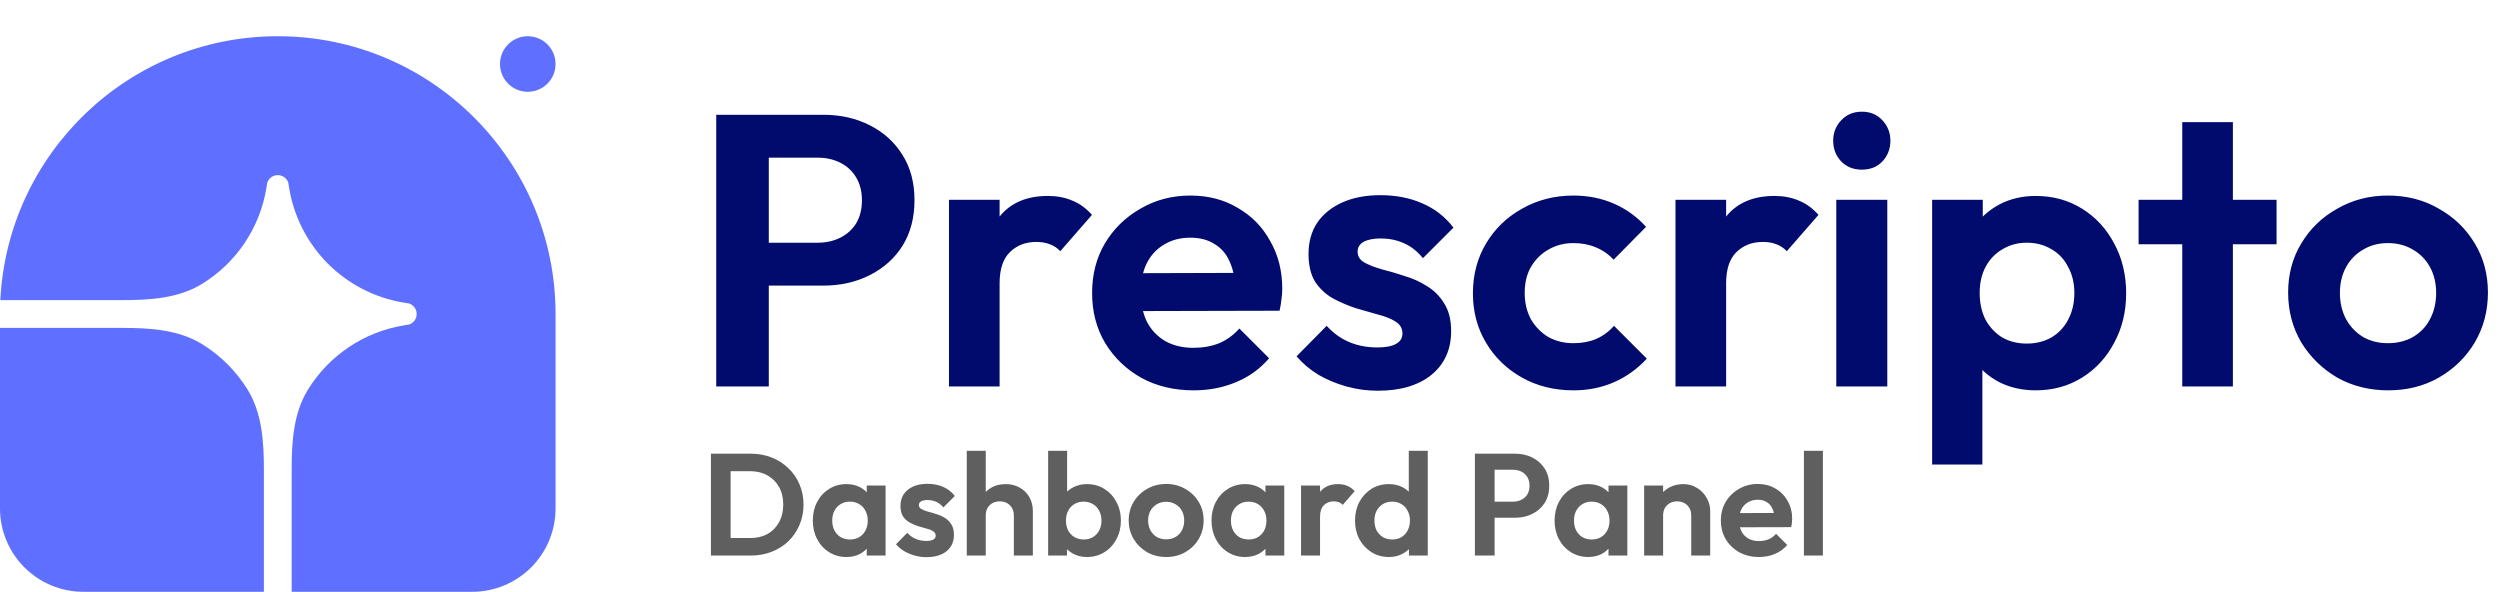 <svg width="207" height="49" viewBox="0 0 207 49" fill="none" xmlns="http://www.w3.org/2000/svg">
<path d="M23 3C35.703 3 46 13.297 46 26V42.1C46 43.93 45.273 45.685 43.979 46.979C42.685 48.273 40.93 49 39.1 49H24.15V38.91C24.15 36.608 24.29 34.222 25.497 32.263C26.362 30.859 27.518 29.657 28.888 28.738C30.258 27.82 31.81 27.208 33.437 26.942L33.878 26.87C34.059 26.808 34.217 26.691 34.328 26.535C34.44 26.379 34.5 26.192 34.5 26C34.5 25.808 34.44 25.621 34.328 25.465C34.217 25.309 34.059 25.192 33.878 25.129L33.437 25.058C31.059 24.67 28.863 23.544 27.159 21.84C25.456 20.137 24.33 17.941 23.942 15.563L23.87 15.122C23.808 14.941 23.691 14.783 23.535 14.671C23.379 14.56 23.192 14.5 23 14.5C22.808 14.5 22.621 14.56 22.465 14.671C22.309 14.783 22.191 14.941 22.129 15.122L22.058 15.563C21.792 17.19 21.18 18.741 20.261 20.111C19.343 21.481 18.141 22.638 16.737 23.502C14.777 24.71 12.392 24.85 10.09 24.85H0.027C0.629 12.682 10.683 3 23 3Z" fill="#5F6FFF"/>
<path d="M0 27.15H10.09C12.392 27.15 14.777 27.29 16.737 28.498C18.269 29.442 19.558 30.731 20.502 32.263C21.71 34.222 21.85 36.608 21.85 38.91V49H6.9C5.07 49 3.315 48.273 2.021 46.979C0.727 45.685 0 43.93 0 42.1L0 27.15ZM46 5.3C46 5.91 45.758 6.495 45.326 6.926C44.895 7.358 44.31 7.6 43.7 7.6C43.09 7.6 42.505 7.358 42.074 6.926C41.642 6.495 41.4 5.91 41.4 5.3C41.4 4.69 41.642 4.105 42.074 3.674C42.505 3.242 43.09 3 43.7 3C44.31 3 44.895 3.242 45.326 3.674C45.758 4.105 46 4.69 46 5.3Z" fill="#5F6FFF"/>
<path d="M62.504 23.648V20.096H67.72C68.403 20.096 69.021 19.957 69.576 19.68C70.131 19.403 70.568 19.008 70.888 18.496C71.208 17.963 71.368 17.323 71.368 16.576C71.368 15.851 71.208 15.221 70.888 14.688C70.568 14.155 70.131 13.749 69.576 13.472C69.021 13.195 68.403 13.056 67.72 13.056H62.504V9.504H68.168C69.597 9.504 70.877 9.792 72.008 10.368C73.16 10.944 74.067 11.765 74.728 12.832C75.389 13.877 75.72 15.125 75.72 16.576C75.72 18.027 75.389 19.285 74.728 20.352C74.067 21.397 73.16 22.208 72.008 22.784C70.877 23.36 69.597 23.648 68.168 23.648H62.504ZM59.304 32V9.504H63.656V32H59.304ZM78.575 32V16.544H82.767V32H78.575ZM82.767 23.456L81.135 22.368C81.327 20.469 81.881 18.976 82.799 17.888C83.716 16.779 85.039 16.224 86.767 16.224C87.513 16.224 88.185 16.352 88.783 16.608C89.38 16.843 89.924 17.237 90.415 17.792L87.791 20.8C87.556 20.544 87.268 20.352 86.927 20.224C86.607 20.096 86.233 20.032 85.807 20.032C84.911 20.032 84.175 20.32 83.599 20.896C83.044 21.451 82.767 22.304 82.767 23.456ZM98.842 32.32C97.22 32.32 95.78 31.979 94.522 31.296C93.263 30.592 92.26 29.632 91.514 28.416C90.788 27.2 90.426 25.813 90.426 24.256C90.426 22.72 90.778 21.355 91.482 20.16C92.207 18.944 93.188 17.984 94.426 17.28C95.663 16.555 97.039 16.192 98.554 16.192C100.047 16.192 101.359 16.533 102.49 17.216C103.642 17.877 104.538 18.795 105.178 19.968C105.839 21.12 106.17 22.432 106.17 23.904C106.17 24.181 106.148 24.469 106.106 24.768C106.084 25.045 106.031 25.365 105.946 25.728L92.954 25.76V22.624L103.994 22.592L102.298 23.904C102.255 22.987 102.084 22.219 101.786 21.6C101.508 20.981 101.092 20.512 100.538 20.192C100.004 19.851 99.343 19.68 98.554 19.68C97.722 19.68 96.996 19.872 96.378 20.256C95.759 20.619 95.279 21.141 94.938 21.824C94.618 22.485 94.458 23.275 94.458 24.192C94.458 25.131 94.628 25.952 94.97 26.656C95.332 27.339 95.844 27.872 96.506 28.256C97.167 28.619 97.935 28.8 98.81 28.8C99.599 28.8 100.314 28.672 100.954 28.416C101.594 28.139 102.148 27.733 102.618 27.2L105.082 29.664C104.335 30.539 103.418 31.2 102.33 31.648C101.263 32.096 100.1 32.32 98.842 32.32ZM114.074 32.352C113.2 32.352 112.336 32.235 111.482 32C110.65 31.765 109.882 31.445 109.178 31.04C108.474 30.613 107.866 30.101 107.354 29.504L109.85 26.976C110.384 27.573 111.002 28.021 111.706 28.32C112.41 28.619 113.189 28.768 114.042 28.768C114.725 28.768 115.237 28.672 115.578 28.48C115.941 28.288 116.122 28 116.122 27.616C116.122 27.189 115.93 26.859 115.546 26.624C115.184 26.389 114.704 26.197 114.106 26.048C113.509 25.877 112.88 25.696 112.218 25.504C111.578 25.291 110.96 25.024 110.362 24.704C109.765 24.363 109.274 23.904 108.89 23.328C108.528 22.731 108.346 21.963 108.346 21.024C108.346 20.043 108.581 19.189 109.05 18.464C109.541 17.739 110.234 17.173 111.13 16.768C112.026 16.363 113.082 16.16 114.298 16.16C115.578 16.16 116.73 16.384 117.754 16.832C118.8 17.28 119.664 17.952 120.346 18.848L117.818 21.376C117.349 20.8 116.816 20.384 116.218 20.128C115.642 19.872 115.013 19.744 114.33 19.744C113.712 19.744 113.232 19.84 112.89 20.032C112.57 20.224 112.41 20.491 112.41 20.832C112.41 21.216 112.592 21.515 112.954 21.728C113.338 21.941 113.829 22.133 114.426 22.304C115.024 22.453 115.642 22.635 116.282 22.848C116.944 23.04 117.562 23.317 118.138 23.68C118.736 24.043 119.216 24.523 119.578 25.12C119.962 25.717 120.154 26.485 120.154 27.424C120.154 28.939 119.61 30.144 118.522 31.04C117.434 31.915 115.952 32.352 114.074 32.352ZM130.277 32.32C128.698 32.32 127.28 31.968 126.021 31.264C124.762 30.56 123.77 29.6 123.045 28.384C122.32 27.168 121.957 25.803 121.957 24.288C121.957 22.752 122.32 21.376 123.045 20.16C123.77 18.944 124.762 17.984 126.021 17.28C127.301 16.555 128.72 16.192 130.277 16.192C131.493 16.192 132.613 16.416 133.637 16.864C134.661 17.312 135.546 17.952 136.293 18.784L133.605 21.504C133.2 21.056 132.709 20.715 132.133 20.48C131.578 20.245 130.96 20.128 130.277 20.128C129.509 20.128 128.816 20.309 128.197 20.672C127.6 21.013 127.12 21.493 126.757 22.112C126.416 22.709 126.245 23.424 126.245 24.256C126.245 25.067 126.416 25.792 126.757 26.432C127.12 27.051 127.6 27.541 128.197 27.904C128.816 28.245 129.509 28.416 130.277 28.416C130.981 28.416 131.61 28.299 132.165 28.064C132.741 27.808 133.232 27.445 133.637 26.976L136.357 29.696C135.568 30.549 134.661 31.2 133.637 31.648C132.613 32.096 131.493 32.32 130.277 32.32ZM138.731 32V16.544H142.923V32H138.731ZM142.923 23.456L141.291 22.368C141.483 20.469 142.038 18.976 142.955 17.888C143.872 16.779 145.195 16.224 146.923 16.224C147.67 16.224 148.342 16.352 148.939 16.608C149.536 16.843 150.08 17.237 150.571 17.792L147.947 20.8C147.712 20.544 147.424 20.352 147.083 20.224C146.763 20.096 146.39 20.032 145.963 20.032C145.067 20.032 144.331 20.32 143.755 20.896C143.2 21.451 142.923 22.304 142.923 23.456ZM152.044 32V16.544H156.268V32H152.044ZM154.156 14.048C153.473 14.048 152.908 13.824 152.46 13.376C152.012 12.907 151.788 12.331 151.788 11.648C151.788 10.987 152.012 10.421 152.46 9.952C152.908 9.483 153.473 9.248 154.156 9.248C154.86 9.248 155.425 9.483 155.852 9.952C156.3 10.421 156.524 10.987 156.524 11.648C156.524 12.331 156.3 12.907 155.852 13.376C155.425 13.824 154.86 14.048 154.156 14.048ZM168.557 32.32C167.448 32.32 166.445 32.096 165.549 31.648C164.653 31.179 163.938 30.549 163.405 29.76C162.872 28.971 162.584 28.064 162.541 27.04V21.568C162.584 20.544 162.872 19.637 163.405 18.848C163.96 18.037 164.674 17.397 165.549 16.928C166.445 16.459 167.448 16.224 168.557 16.224C169.986 16.224 171.266 16.576 172.397 17.28C173.528 17.984 174.413 18.944 175.053 20.16C175.714 21.376 176.045 22.752 176.045 24.288C176.045 25.803 175.714 27.168 175.053 28.384C174.413 29.6 173.528 30.56 172.397 31.264C171.266 31.968 169.986 32.32 168.557 32.32ZM167.821 28.448C168.589 28.448 169.272 28.277 169.869 27.936C170.466 27.573 170.925 27.083 171.245 26.464C171.586 25.824 171.757 25.088 171.757 24.256C171.757 23.445 171.586 22.731 171.245 22.112C170.925 21.472 170.466 20.981 169.869 20.64C169.272 20.277 168.589 20.096 167.821 20.096C167.074 20.096 166.402 20.277 165.805 20.64C165.208 20.981 164.738 21.472 164.397 22.112C164.077 22.731 163.917 23.445 163.917 24.256C163.917 25.088 164.077 25.824 164.397 26.464C164.738 27.083 165.197 27.573 165.773 27.936C166.37 28.277 167.053 28.448 167.821 28.448ZM159.981 38.464V16.544H164.173V20.608L163.469 24.352L164.141 28.096V38.464H159.981ZM180.691 32V10.112H184.883V32H180.691ZM177.075 20.224V16.544H188.499V20.224H177.075ZM197.745 32.32C196.188 32.32 194.78 31.968 193.521 31.264C192.284 30.539 191.292 29.568 190.545 28.352C189.82 27.115 189.457 25.739 189.457 24.224C189.457 22.709 189.82 21.355 190.545 20.16C191.27 18.944 192.262 17.984 193.521 17.28C194.78 16.555 196.177 16.192 197.713 16.192C199.292 16.192 200.7 16.555 201.937 17.28C203.196 17.984 204.188 18.944 204.913 20.16C205.638 21.355 206.001 22.709 206.001 24.224C206.001 25.739 205.638 27.115 204.913 28.352C204.188 29.568 203.196 30.539 201.937 31.264C200.7 31.968 199.302 32.32 197.745 32.32ZM197.713 28.416C198.502 28.416 199.196 28.245 199.793 27.904C200.412 27.541 200.881 27.051 201.201 26.432C201.542 25.792 201.713 25.067 201.713 24.256C201.713 23.445 201.542 22.731 201.201 22.112C200.86 21.493 200.39 21.013 199.793 20.672C199.196 20.309 198.502 20.128 197.713 20.128C196.945 20.128 196.262 20.309 195.665 20.672C195.068 21.013 194.598 21.493 194.257 22.112C193.916 22.731 193.745 23.445 193.745 24.256C193.745 25.067 193.916 25.792 194.257 26.432C194.598 27.051 195.068 27.541 195.665 27.904C196.262 28.245 196.945 28.416 197.713 28.416Z" fill="#000B6D"/>
<path d="M59.98 46V44.548H62.128C62.672 44.548 63.148 44.436 63.556 44.212C63.964 43.98 64.28 43.656 64.504 43.24C64.736 42.824 64.852 42.332 64.852 41.764C64.852 41.212 64.736 40.732 64.504 40.324C64.272 39.908 63.952 39.588 63.544 39.364C63.136 39.132 62.664 39.016 62.128 39.016H59.944V37.564H62.152C62.776 37.564 63.352 37.668 63.88 37.876C64.416 38.084 64.88 38.38 65.272 38.764C65.672 39.14 65.98 39.584 66.196 40.096C66.42 40.608 66.532 41.168 66.532 41.776C66.532 42.384 66.42 42.948 66.196 43.468C65.98 43.98 65.676 44.428 65.284 44.812C64.892 45.188 64.428 45.48 63.892 45.688C63.364 45.896 62.792 46 62.176 46H59.98ZM58.864 46V37.564H60.496V46H58.864ZM70.085 46.12C69.557 46.12 69.081 45.988 68.657 45.724C68.233 45.46 67.901 45.1 67.661 44.644C67.421 44.188 67.301 43.676 67.301 43.108C67.301 42.532 67.421 42.016 67.661 41.56C67.901 41.104 68.233 40.744 68.657 40.48C69.081 40.216 69.557 40.084 70.085 40.084C70.501 40.084 70.873 40.168 71.201 40.336C71.529 40.504 71.789 40.74 71.981 41.044C72.181 41.34 72.289 41.676 72.305 42.052V44.14C72.289 44.524 72.181 44.864 71.981 45.16C71.789 45.456 71.529 45.692 71.201 45.868C70.873 46.036 70.501 46.12 70.085 46.12ZM70.373 44.668C70.813 44.668 71.169 44.524 71.441 44.236C71.713 43.94 71.849 43.56 71.849 43.096C71.849 42.792 71.785 42.524 71.657 42.292C71.537 42.052 71.365 41.868 71.141 41.74C70.925 41.604 70.669 41.536 70.373 41.536C70.085 41.536 69.829 41.604 69.605 41.74C69.389 41.868 69.217 42.052 69.089 42.292C68.969 42.524 68.909 42.792 68.909 43.096C68.909 43.408 68.969 43.684 69.089 43.924C69.217 44.156 69.389 44.34 69.605 44.476C69.829 44.604 70.085 44.668 70.373 44.668ZM71.765 46V44.44L72.017 43.024L71.765 41.632V40.204H73.325V46H71.765ZM76.707 46.132C76.379 46.132 76.055 46.088 75.736 46C75.424 45.912 75.135 45.792 74.871 45.64C74.608 45.48 74.379 45.288 74.188 45.064L75.124 44.116C75.323 44.34 75.555 44.508 75.82 44.62C76.084 44.732 76.376 44.788 76.695 44.788C76.951 44.788 77.144 44.752 77.272 44.68C77.407 44.608 77.475 44.5 77.475 44.356C77.475 44.196 77.403 44.072 77.26 43.984C77.124 43.896 76.944 43.824 76.719 43.768C76.496 43.704 76.26 43.636 76.011 43.564C75.772 43.484 75.54 43.384 75.316 43.264C75.091 43.136 74.907 42.964 74.763 42.748C74.627 42.524 74.559 42.236 74.559 41.884C74.559 41.516 74.647 41.196 74.823 40.924C75.007 40.652 75.267 40.44 75.603 40.288C75.939 40.136 76.335 40.06 76.791 40.06C77.272 40.06 77.704 40.144 78.088 40.312C78.48 40.48 78.803 40.732 79.059 41.068L78.112 42.016C77.936 41.8 77.736 41.644 77.511 41.548C77.296 41.452 77.059 41.404 76.803 41.404C76.572 41.404 76.391 41.44 76.263 41.512C76.144 41.584 76.084 41.684 76.084 41.812C76.084 41.956 76.151 42.068 76.287 42.148C76.431 42.228 76.615 42.3 76.84 42.364C77.064 42.42 77.296 42.488 77.535 42.568C77.784 42.64 78.016 42.744 78.231 42.88C78.456 43.016 78.635 43.196 78.772 43.42C78.915 43.644 78.987 43.932 78.987 44.284C78.987 44.852 78.784 45.304 78.376 45.64C77.968 45.968 77.412 46.132 76.707 46.132ZM83.948 46V42.676C83.948 42.332 83.84 42.052 83.624 41.836C83.408 41.62 83.128 41.512 82.784 41.512C82.56 41.512 82.36 41.56 82.184 41.656C82.008 41.752 81.868 41.888 81.764 42.064C81.668 42.24 81.62 42.444 81.62 42.676L81.008 42.364C81.008 41.908 81.104 41.512 81.296 41.176C81.488 40.832 81.752 40.564 82.088 40.372C82.432 40.18 82.824 40.084 83.264 40.084C83.704 40.084 84.092 40.18 84.428 40.372C84.772 40.564 85.04 40.828 85.232 41.164C85.424 41.5 85.52 41.888 85.52 42.328V46H83.948ZM80.048 46V37.324H81.62V46H80.048ZM90.002 46.12C89.586 46.12 89.21 46.032 88.874 45.856C88.538 45.68 88.27 45.44 88.07 45.136C87.87 44.832 87.762 44.492 87.746 44.116V42.052C87.762 41.676 87.87 41.34 88.07 41.044C88.278 40.74 88.55 40.504 88.886 40.336C89.222 40.168 89.594 40.084 90.002 40.084C90.538 40.084 91.018 40.216 91.442 40.48C91.866 40.744 92.198 41.104 92.438 41.56C92.686 42.016 92.81 42.532 92.81 43.108C92.81 43.676 92.686 44.188 92.438 44.644C92.198 45.1 91.866 45.46 91.442 45.724C91.018 45.988 90.538 46.12 90.002 46.12ZM89.738 44.668C90.026 44.668 90.278 44.604 90.494 44.476C90.718 44.34 90.89 44.156 91.01 43.924C91.138 43.684 91.202 43.408 91.202 43.096C91.202 42.792 91.138 42.524 91.01 42.292C90.89 42.052 90.718 41.868 90.494 41.74C90.27 41.604 90.014 41.536 89.726 41.536C89.438 41.536 89.182 41.604 88.958 41.74C88.742 41.868 88.57 42.052 88.442 42.292C88.322 42.524 88.262 42.792 88.262 43.096C88.262 43.408 88.322 43.684 88.442 43.924C88.57 44.156 88.746 44.34 88.97 44.476C89.194 44.604 89.45 44.668 89.738 44.668ZM86.786 46V37.324H88.358V41.632L88.094 43.024L88.346 44.44V46H86.786ZM96.564 46.12C95.981 46.12 95.453 45.988 94.981 45.724C94.516 45.452 94.144 45.088 93.865 44.632C93.593 44.168 93.457 43.652 93.457 43.084C93.457 42.516 93.593 42.008 93.865 41.56C94.136 41.104 94.508 40.744 94.981 40.48C95.453 40.208 95.977 40.072 96.552 40.072C97.144 40.072 97.672 40.208 98.136 40.48C98.609 40.744 98.981 41.104 99.252 41.56C99.525 42.008 99.66 42.516 99.66 43.084C99.66 43.652 99.525 44.168 99.252 44.632C98.981 45.088 98.609 45.452 98.136 45.724C97.672 45.988 97.148 46.12 96.564 46.12ZM96.552 44.656C96.849 44.656 97.109 44.592 97.332 44.464C97.564 44.328 97.74 44.144 97.861 43.912C97.989 43.672 98.052 43.4 98.052 43.096C98.052 42.792 97.989 42.524 97.861 42.292C97.733 42.06 97.556 41.88 97.332 41.752C97.109 41.616 96.849 41.548 96.552 41.548C96.264 41.548 96.008 41.616 95.784 41.752C95.561 41.88 95.385 42.06 95.257 42.292C95.129 42.524 95.064 42.792 95.064 43.096C95.064 43.4 95.129 43.672 95.257 43.912C95.385 44.144 95.561 44.328 95.784 44.464C96.008 44.592 96.264 44.656 96.552 44.656ZM103.097 46.12C102.569 46.12 102.093 45.988 101.669 45.724C101.245 45.46 100.913 45.1 100.673 44.644C100.433 44.188 100.313 43.676 100.313 43.108C100.313 42.532 100.433 42.016 100.673 41.56C100.913 41.104 101.245 40.744 101.669 40.48C102.093 40.216 102.569 40.084 103.097 40.084C103.513 40.084 103.885 40.168 104.213 40.336C104.541 40.504 104.801 40.74 104.993 41.044C105.193 41.34 105.301 41.676 105.317 42.052V44.14C105.301 44.524 105.193 44.864 104.993 45.16C104.801 45.456 104.541 45.692 104.213 45.868C103.885 46.036 103.513 46.12 103.097 46.12ZM103.385 44.668C103.825 44.668 104.181 44.524 104.453 44.236C104.725 43.94 104.861 43.56 104.861 43.096C104.861 42.792 104.797 42.524 104.669 42.292C104.549 42.052 104.377 41.868 104.153 41.74C103.937 41.604 103.681 41.536 103.385 41.536C103.097 41.536 102.841 41.604 102.617 41.74C102.401 41.868 102.229 42.052 102.101 42.292C101.981 42.524 101.921 42.792 101.921 43.096C101.921 43.408 101.981 43.684 102.101 43.924C102.229 44.156 102.401 44.34 102.617 44.476C102.841 44.604 103.097 44.668 103.385 44.668ZM104.777 46V44.44L105.029 43.024L104.777 41.632V40.204H106.337V46H104.777ZM107.727 46V40.204H109.299V46H107.727ZM109.299 42.796L108.687 42.388C108.759 41.676 108.967 41.116 109.311 40.708C109.655 40.292 110.151 40.084 110.799 40.084C111.079 40.084 111.331 40.132 111.555 40.228C111.779 40.316 111.983 40.464 112.167 40.672L111.183 41.8C111.095 41.704 110.987 41.632 110.859 41.584C110.739 41.536 110.599 41.512 110.439 41.512C110.103 41.512 109.827 41.62 109.611 41.836C109.403 42.044 109.299 42.364 109.299 42.796ZM115.003 46.12C114.467 46.12 113.987 45.988 113.563 45.724C113.139 45.46 112.803 45.1 112.555 44.644C112.315 44.188 112.195 43.676 112.195 43.108C112.195 42.532 112.315 42.016 112.555 41.56C112.803 41.104 113.135 40.744 113.551 40.48C113.975 40.216 114.459 40.084 115.003 40.084C115.419 40.084 115.791 40.168 116.119 40.336C116.455 40.504 116.723 40.74 116.923 41.044C117.131 41.34 117.243 41.676 117.259 42.052V44.116C117.243 44.492 117.135 44.832 116.935 45.136C116.735 45.44 116.467 45.68 116.131 45.856C115.795 46.032 115.419 46.12 115.003 46.12ZM115.267 44.668C115.563 44.668 115.819 44.604 116.035 44.476C116.259 44.34 116.431 44.156 116.551 43.924C116.679 43.684 116.743 43.408 116.743 43.096C116.743 42.792 116.679 42.524 116.551 42.292C116.431 42.052 116.259 41.868 116.035 41.74C115.819 41.604 115.567 41.536 115.279 41.536C114.983 41.536 114.723 41.604 114.499 41.74C114.283 41.876 114.111 42.06 113.983 42.292C113.863 42.524 113.803 42.792 113.803 43.096C113.803 43.408 113.863 43.684 113.983 43.924C114.111 44.156 114.287 44.34 114.511 44.476C114.735 44.604 114.987 44.668 115.267 44.668ZM118.219 46H116.659V44.44L116.911 43.024L116.647 41.632V37.324H118.219V46ZM123.322 42.868V41.536H125.278C125.534 41.536 125.766 41.484 125.974 41.38C126.182 41.276 126.346 41.128 126.466 40.936C126.586 40.736 126.646 40.496 126.646 40.216C126.646 39.944 126.586 39.708 126.466 39.508C126.346 39.308 126.182 39.156 125.974 39.052C125.766 38.948 125.534 38.896 125.278 38.896H123.322V37.564H125.446C125.982 37.564 126.462 37.672 126.886 37.888C127.318 38.104 127.658 38.412 127.906 38.812C128.154 39.204 128.278 39.672 128.278 40.216C128.278 40.76 128.154 41.232 127.906 41.632C127.658 42.024 127.318 42.328 126.886 42.544C126.462 42.76 125.982 42.868 125.446 42.868H123.322ZM122.122 46V37.564H123.754V46H122.122ZM131.503 46.12C130.975 46.12 130.499 45.988 130.075 45.724C129.651 45.46 129.319 45.1 129.079 44.644C128.839 44.188 128.719 43.676 128.719 43.108C128.719 42.532 128.839 42.016 129.079 41.56C129.319 41.104 129.651 40.744 130.075 40.48C130.499 40.216 130.975 40.084 131.503 40.084C131.919 40.084 132.291 40.168 132.619 40.336C132.947 40.504 133.207 40.74 133.399 41.044C133.599 41.34 133.707 41.676 133.723 42.052V44.14C133.707 44.524 133.599 44.864 133.399 45.16C133.207 45.456 132.947 45.692 132.619 45.868C132.291 46.036 131.919 46.12 131.503 46.12ZM131.791 44.668C132.231 44.668 132.587 44.524 132.859 44.236C133.131 43.94 133.267 43.56 133.267 43.096C133.267 42.792 133.203 42.524 133.075 42.292C132.955 42.052 132.783 41.868 132.559 41.74C132.343 41.604 132.087 41.536 131.791 41.536C131.503 41.536 131.247 41.604 131.023 41.74C130.807 41.868 130.635 42.052 130.507 42.292C130.387 42.524 130.327 42.792 130.327 43.096C130.327 43.408 130.387 43.684 130.507 43.924C130.635 44.156 130.807 44.34 131.023 44.476C131.247 44.604 131.503 44.668 131.791 44.668ZM133.183 46V44.44L133.435 43.024L133.183 41.632V40.204H134.743V46H133.183ZM140.034 46V42.676C140.034 42.332 139.926 42.052 139.71 41.836C139.494 41.62 139.214 41.512 138.87 41.512C138.646 41.512 138.446 41.56 138.27 41.656C138.094 41.752 137.954 41.888 137.85 42.064C137.754 42.24 137.706 42.444 137.706 42.676L137.094 42.364C137.094 41.908 137.19 41.512 137.382 41.176C137.582 40.832 137.854 40.564 138.198 40.372C138.55 40.18 138.946 40.084 139.386 40.084C139.81 40.084 140.19 40.192 140.526 40.408C140.862 40.616 141.126 40.892 141.318 41.236C141.51 41.572 141.605 41.936 141.605 42.328V46H140.034ZM136.134 46V40.204H137.706V46H136.134ZM145.644 46.12C145.036 46.12 144.496 45.992 144.024 45.736C143.552 45.472 143.176 45.112 142.896 44.656C142.624 44.2 142.488 43.68 142.488 43.096C142.488 42.52 142.62 42.008 142.884 41.56C143.156 41.104 143.524 40.744 143.988 40.48C144.452 40.208 144.968 40.072 145.536 40.072C146.096 40.072 146.588 40.2 147.012 40.456C147.444 40.704 147.78 41.048 148.02 41.488C148.268 41.92 148.392 42.412 148.392 42.964C148.392 43.068 148.384 43.176 148.368 43.288C148.36 43.392 148.34 43.512 148.308 43.648L143.436 43.66V42.484L147.576 42.472L146.94 42.964C146.924 42.62 146.86 42.332 146.748 42.1C146.644 41.868 146.488 41.692 146.28 41.572C146.08 41.444 145.832 41.38 145.536 41.38C145.224 41.38 144.952 41.452 144.72 41.596C144.488 41.732 144.308 41.928 144.18 42.184C144.06 42.432 144 42.728 144 43.072C144 43.424 144.064 43.732 144.192 43.996C144.328 44.252 144.52 44.452 144.768 44.596C145.016 44.732 145.304 44.8 145.632 44.8C145.928 44.8 146.196 44.752 146.436 44.656C146.676 44.552 146.884 44.4 147.06 44.2L147.984 45.124C147.704 45.452 147.36 45.7 146.952 45.868C146.552 46.036 146.116 46.12 145.644 46.12ZM149.364 46V37.324H150.936V46H149.364Z" fill="#5F5F5F"/>
</svg>
